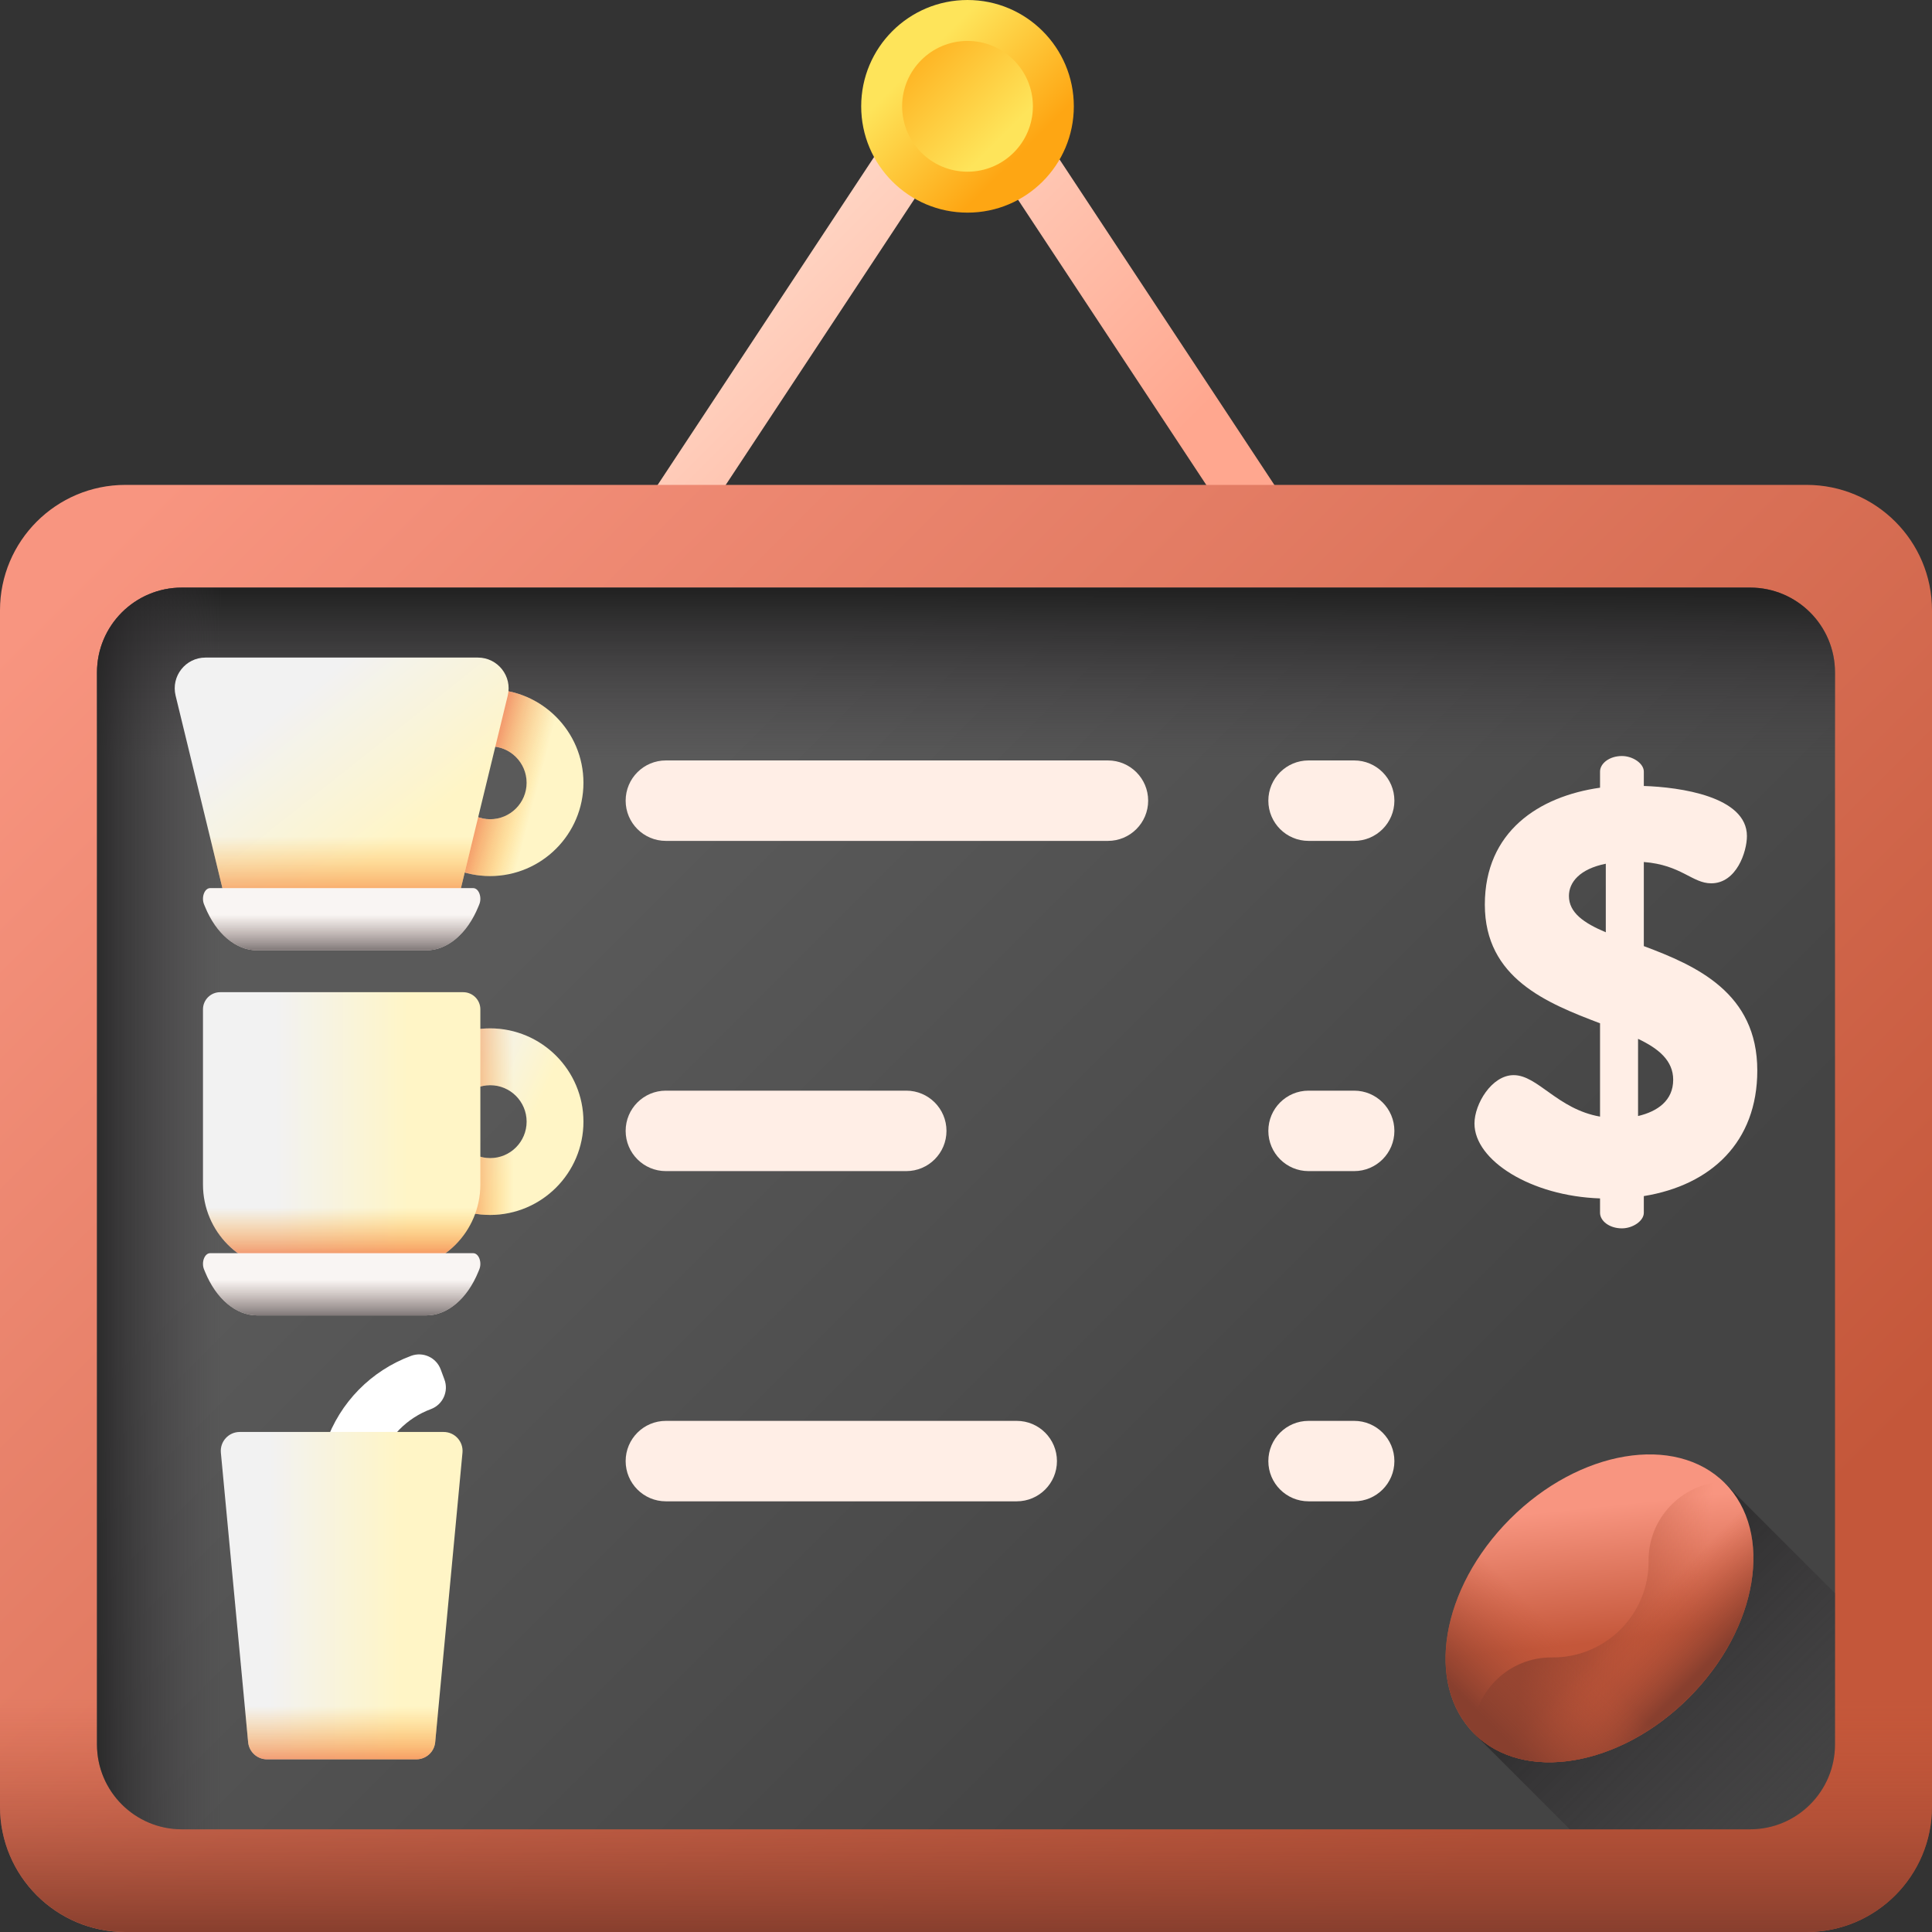 

<svg id="Capa_1" enable-background="new 0 0 510 510" height="512" viewBox="0 0 510 510" width="512" xmlns="http://www.w3.org/2000/svg" xmlns:xlink="http://www.w3.org/1999/xlink"><rect x="0" y="0" width="510" height="510" fill="#333333" stroke="none"/><linearGradient id="SVGID_1_" gradientUnits="userSpaceOnUse" x1="158.398" x2="253.732" y1="76.935" y2="172.268"><stop offset="0" stop-color="#ffdfcf"/><stop offset="1" stop-color="#ffa78f"/></linearGradient><linearGradient id="lg1"><stop offset="0" stop-color="#f89580"/><stop offset="1" stop-color="#c4573a"/></linearGradient><linearGradient id="SVGID_00000056388187222373385830000004389468455196271242_" gradientUnits="userSpaceOnUse" x1="53.5" x2="407.614" xlink:href="#lg1" y1="117.5" y2="471.614"/><linearGradient id="lg2"><stop offset="0" stop-color="#c4573a" stop-opacity="0"/><stop offset="1" stop-color="#883f2e"/></linearGradient><linearGradient id="SVGID_00000087385052554050201680000017037807297448372107_" gradientUnits="userSpaceOnUse" x1="255" x2="255" xlink:href="#lg2" y1="448" y2="510.032"/><linearGradient id="SVGID_00000033352487123432868950000015081813786961178301_" gradientUnits="userSpaceOnUse" x1="160.35" x2="353.861" y1="224.35" y2="417.861"><stop offset="0" stop-color="#5a5a5a"/><stop offset="1" stop-color="#444"/></linearGradient><linearGradient id="lg3"><stop offset="0" stop-color="#433f43" stop-opacity="0"/><stop offset="1" stop-color="#1a1a1a"/></linearGradient><linearGradient id="SVGID_00000123400903133109518880000004269724417070260373_" gradientUnits="userSpaceOnUse" x1="482.165" x2="401.109" xlink:href="#lg3" y1="484.502" y2="403.446"/><linearGradient id="SVGID_00000178903571911066061530000016309839325711757453_" gradientUnits="userSpaceOnUse" x1="419.419" x2="423.157" xlink:href="#lg1" y1="397.902" y2="433.41"/><linearGradient id="SVGID_00000171694543076424897280000009206197928583727263_" gradientTransform="matrix(.707 .707 -.707 .707 -1982.17 -137.113)" gradientUnits="userSpaceOnUse" x1="2120.189" x2="2084.797" xlink:href="#lg2" y1="-1318.406" y2="-1288.971"/><linearGradient id="SVGID_00000014622633181810647150000003823726264232162219_" gradientTransform="matrix(.707 .707 -.707 .707 -1982.17 -137.113)" gradientUnits="userSpaceOnUse" x1="2105.739" x2="2128.176" xlink:href="#lg2" y1="-1303" y2="-1303"/><linearGradient id="SVGID_00000138555040439319123980000011777208527051237268_" gradientTransform="matrix(.707 .707 -.707 .707 -1982.17 -137.113)" gradientUnits="userSpaceOnUse" x1="2097.329" x2="2097.329" xlink:href="#lg2" y1="-1291.086" y2="-1261.227"/><linearGradient id="SVGID_00000126324380680131428460000009471490820707099799_" gradientUnits="userSpaceOnUse" x1="255" x2="255" xlink:href="#lg3" y1="200.667" y2="151.959"/><linearGradient id="SVGID_00000095315539923171257940000009419021387193984156_" gradientUnits="userSpaceOnUse" x1="58.667" x2="17.995" xlink:href="#lg3" y1="319" y2="319"/><linearGradient id="lg4"><stop offset="0" stop-color="#f2f2f2"/><stop offset="1" stop-color="#fff5c6"/></linearGradient><linearGradient id="SVGID_00000146458230685478683810000018066300482176699286_" gradientUnits="userSpaceOnUse" x1="118.902" x2="138.402" xlink:href="#lg4" y1="291.382" y2="300.132"/><linearGradient id="lg5"><stop offset="0" stop-color="#fea613" stop-opacity="0"/><stop offset=".183" stop-color="#fc9b19" stop-opacity=".183"/><stop offset=".509" stop-color="#f57d28" stop-opacity=".509"/><stop offset=".936" stop-color="#eb4c40" stop-opacity=".936"/><stop offset="1" stop-color="#e94444"/></linearGradient><linearGradient id="SVGID_00000007421808517845401280000016875175102529037966_" gradientUnits="userSpaceOnUse" x1="135.516" x2="115.516" xlink:href="#lg5" y1="296.089" y2="296.089"/><linearGradient id="SVGID_00000055696279218764715300000012427990705178064809_" gradientUnits="userSpaceOnUse" x1="72.727" x2="108.462" xlink:href="#lg4" y1="298.525" y2="298.525"/><linearGradient id="SVGID_00000114071037474331360180000013512586075717327783_" gradientUnits="userSpaceOnUse" x1="90.193" x2="90.193" xlink:href="#lg5" y1="318.808" y2="337.335"/><linearGradient id="lg6"><stop offset="0" stop-color="#f9f5f3"/><stop offset="1" stop-color="#efe2dd"/></linearGradient><linearGradient id="SVGID_00000072260402305642460730000010458600927094092478_" gradientUnits="userSpaceOnUse" x1="90.193" x2="90.193" xlink:href="#lg6" y1="337.634" y2="344.24"/><linearGradient id="lg7"><stop offset="0" stop-color="#9e9797" stop-opacity="0"/><stop offset=".311" stop-color="#979090" stop-opacity=".311"/><stop offset=".786" stop-color="#817a7a" stop-opacity=".786"/><stop offset="1" stop-color="#766e6e"/></linearGradient><linearGradient id="SVGID_00000020366758511528377580000012998737480818022283_" gradientUnits="userSpaceOnUse" x1="90.193" x2="90.193" xlink:href="#lg7" y1="337.951" y2="347.859"/><linearGradient id="SVGID_00000137813453749294358570000010445034442363164547_" gradientUnits="userSpaceOnUse" x1="118.902" x2="138.402" xlink:href="#lg4" y1="201.925" y2="210.675"/><linearGradient id="SVGID_00000114044003305102517990000009886850936776150962_" gradientUnits="userSpaceOnUse" x1="141.415" x2="121.415" xlink:href="#lg5" y1="209.788" y2="204.538"/><linearGradient id="SVGID_00000038372897860773631390000017561358756064777615_" gradientUnits="userSpaceOnUse" x1="78.17" x2="106.746" xlink:href="#lg4" y1="184.453" y2="220.524"/><linearGradient id="SVGID_00000014602243377887807540000011535735715616021689_" gradientUnits="userSpaceOnUse" x1="90.193" x2="90.193" xlink:href="#lg5" y1="220.886" y2="245.516"/><linearGradient id="SVGID_00000065061203481814513130000017861411654440224413_" gradientUnits="userSpaceOnUse" x1="90.193" x2="90.193" xlink:href="#lg6" y1="241.266" y2="247.871"/><linearGradient id="SVGID_00000122718629630881390700000012670041886144034977_" gradientUnits="userSpaceOnUse" x1="90.193" x2="90.193" xlink:href="#lg7" y1="241.582" y2="251.491"/><linearGradient id="SVGID_00000157309817160514591740000017241307035410074250_" gradientUnits="userSpaceOnUse" x1="71.114" x2="105.556" xlink:href="#lg4" y1="421.211" y2="421.211"/><linearGradient id="SVGID_00000062191864926960389320000007778771280237006250_" gradientUnits="userSpaceOnUse" x1="90.193" x2="90.193" xlink:href="#lg5" y1="450.398" y2="472.438"/><linearGradient id="lg8"><stop offset="0" stop-color="#fee45a"/><stop offset="1" stop-color="#fea613"/></linearGradient><linearGradient id="SVGID_00000023969065249461835570000007284097700786468781_" gradientUnits="userSpaceOnUse" x1="243" x2="268.686" xlink:href="#lg8" y1="15.667" y2="41.353"/><linearGradient id="SVGID_00000027562179843698873940000010624726033275534007_" gradientUnits="userSpaceOnUse" x1="264" x2="235.873" xlink:href="#lg8" y1="36.667" y2="8.54"/><g><path d="m378.448 212.834h-246.896c-2.76 0-5.296-1.516-6.604-3.946s-1.175-5.382.345-7.686l123.447-187.042c1.388-2.103 3.74-3.369 6.26-3.369s4.871 1.266 6.26 3.369l123.448 187.043c1.52 2.303 1.652 5.255.345 7.686s-3.845 3.945-6.605 3.945zm-232.96-15h219.024l-109.512-165.927z" fill="url(#SVGID_1_)"/><g><g><path d="m476.895 510h-443.79c-18.283 0-33.105-14.822-33.105-33.105v-315.79c0-18.283 14.822-33.105 33.105-33.105h443.79c18.283 0 33.105 14.822 33.105 33.105v315.79c0 18.283-14.822 33.105-33.105 33.105z" fill="url(#SVGID_00000056388187222373385830000004389468455196271242_)"/><path d="m0 371v105.895c0 18.283 14.822 33.105 33.105 33.105h443.79c18.283 0 33.105-14.822 33.105-33.105v-105.895z" fill="url(#SVGID_00000087385052554050201680000017037807297448372107_)"/><path d="m461.99 482.891h-413.98c-12.376 0-22.408-10.033-22.408-22.408v-282.966c0-12.376 10.033-22.408 22.408-22.408h413.98c12.376 0 22.408 10.033 22.408 22.408v282.966c0 12.376-10.033 22.408-22.408 22.408z" fill="url(#SVGID_00000033352487123432868950000015081813786961178301_)"/><g><path d="m455.302 391.486-66.153 66.153 25.252 25.252h47.589c12.376 0 22.408-10.033 22.408-22.408v-39.901z" fill="url(#SVGID_00000123400903133109518880000004269724417070260373_)"/><g><path d="m445.825 448.162c-18.268 18.268-43.642 22.511-56.676 9.477s-8.791-38.408 9.477-56.676 43.642-22.511 56.676-9.477 8.791 38.409-9.477 56.676z" fill="url(#SVGID_00000178903571911066061530000016309839325711757453_)"/><path d="m455.302 391.486c-.12-.12-.243-.235-.365-.352-11.053.518-19.848 9.693-19.752 20.895.121 14.129-11.364 25.614-25.493 25.493-11.202-.096-20.377 8.699-20.895 19.752.117.122.232.245.352.365 13.034 13.034 38.408 8.791 56.676-9.477 18.268-18.267 22.511-43.642 9.477-56.676z" fill="url(#SVGID_00000171694543076424897280000009206197928583727263_)"/><path d="m455.302 391.486c-.12-.12-.243-.235-.365-.352-11.053.518-19.848 9.693-19.752 20.895.121 14.129-11.364 25.614-25.493 25.493-11.202-.096-20.377 8.699-20.895 19.752.117.122.232.245.352.365 13.034 13.034 38.408 8.791 56.676-9.477 18.268-18.267 22.511-43.642 9.477-56.676z" fill="url(#SVGID_00000014622633181810647150000003823726264232162219_)"/><path d="m393.715 406.458c-14.014 17.576-16.336 39.411-4.565 51.181 11.77 11.77 33.605 9.449 51.181-4.565z" fill="url(#SVGID_00000138555040439319123980000011777208527051237268_)"/></g></g><g><path d="m461.99 155.109h-413.98c-12.376 0-22.408 10.033-22.408 22.408v90.086h458.796v-90.086c0-12.376-10.033-22.408-22.408-22.408z" fill="url(#SVGID_00000126324380680131428460000009471490820707099799_)"/><path d="m124.667 155.109h-76.657c-12.376 0-22.408 10.033-22.408 22.408v282.966c0 12.376 10.033 22.408 22.408 22.408h76.656v-327.782z" fill="url(#SVGID_00000095315539923171257940000009419021387193984156_)"/></g></g><g><g><g><g><path d="m129.391 320.714c-13.578 0-24.625-11.047-24.625-24.625s11.047-24.625 24.625-24.625 24.625 11.047 24.625 24.625-11.047 24.625-24.625 24.625zm0-34.25c-5.307 0-9.625 4.318-9.625 9.625s4.318 9.625 9.625 9.625 9.625-4.318 9.625-9.625-4.318-9.625-9.625-9.625z" fill="url(#SVGID_00000146458230685478683810000018066300482176699286_)"/><path d="m129.391 320.714c-13.578 0-24.625-11.047-24.625-24.625s11.047-24.625 24.625-24.625 24.625 11.047 24.625 24.625-11.047 24.625-24.625 24.625zm0-34.25c-5.307 0-9.625 4.318-9.625 9.625s4.318 9.625 9.625 9.625 9.625-4.318 9.625-9.625-4.318-9.625-9.625-9.625z" fill="url(#SVGID_00000007421808517845401280000016875175102529037966_)"/></g><g><path d="m104.355 335.135h-28.325c-12.398 0-22.448-10.05-22.448-22.448v-46.243c0-2.502 2.028-4.53 4.53-4.53h64.16c2.502 0 4.53 2.028 4.53 4.53v46.243c.001 12.398-10.049 22.448-22.447 22.448z" fill="url(#SVGID_00000055696279218764715300000012427990705178064809_)"/><path d="m53.582 306.293v6.395c0 12.398 10.05 22.448 22.448 22.448h28.325c12.398 0 22.448-10.05 22.448-22.448v-6.395z" fill="url(#SVGID_00000114071037474331360180000013512586075717327783_)"/></g><g><g><path d="m112.49 347.235h-44.595c-5.624 0-10.841-4.357-13.77-11.499l-.263-.641c-.77-1.878.138-4.287 1.617-4.287h69.425c1.479 0 2.388 2.409 1.618 4.287l-.263.641c-2.928 7.142-8.146 11.499-13.769 11.499z" fill="url(#SVGID_00000072260402305642460730000010458600927094092478_)"/><path d="m112.49 347.235h-44.595c-5.624 0-10.841-4.357-13.77-11.499l-.263-.641c-.77-1.878.138-4.287 1.617-4.287h69.425c1.479 0 2.388 2.409 1.618 4.287l-.263.641c-2.928 7.142-8.146 11.499-13.769 11.499z" fill="url(#SVGID_00000020366758511528377580000012998737480818022283_)"/></g></g></g><g><g><path d="m129.391 231.256c-13.578 0-24.625-11.047-24.625-24.625s11.047-24.625 24.625-24.625 24.625 11.047 24.625 24.625-11.047 24.625-24.625 24.625zm0-34.25c-5.307 0-9.625 4.318-9.625 9.625s4.318 9.625 9.625 9.625 9.625-4.318 9.625-9.625-4.318-9.625-9.625-9.625z" fill="url(#SVGID_00000137813453749294358570000010445034442363164547_)"/><path d="m129.391 231.256c-13.578 0-24.625-11.047-24.625-24.625s11.047-24.625 24.625-24.625 24.625 11.047 24.625 24.625-11.047 24.625-24.625 24.625zm0-34.25c-5.307 0-9.625 4.318-9.625 9.625s4.318 9.625 9.625 9.625 9.625-4.318 9.625-9.625-4.318-9.625-9.625-9.625z" fill="url(#SVGID_00000114044003305102517990000009886850936776150962_)"/></g><g><path d="m121.029 237.084h-61.673l-13.003-53.462c-1.243-5.112 2.629-10.039 7.89-10.039h71.899c5.261 0 9.133 4.927 7.89 10.039z" fill="url(#SVGID_00000038372897860773631390000017561358756064777615_)"/><path d="m51.949 206.631 7.407 30.453h61.673l7.407-30.453z" fill="url(#SVGID_00000014602243377887807540000011535735715616021689_)"/></g><g><path d="m112.49 250.866h-44.595c-5.624 0-10.841-4.357-13.77-11.499l-.263-.641c-.77-1.878.138-4.287 1.617-4.287h69.425c1.479 0 2.388 2.409 1.618 4.287l-.263.641c-2.928 7.142-8.146 11.499-13.769 11.499z" fill="url(#SVGID_00000065061203481814513130000017861411654440224413_)"/><path d="m112.49 250.866h-44.595c-5.624 0-10.841-4.357-13.77-11.499l-.263-.641c-.77-1.878.138-4.287 1.617-4.287h69.425c1.479 0 2.388 2.409 1.618 4.287l-.263.641c-2.928 7.142-8.146 11.499-13.769 11.499z" fill="url(#SVGID_00000122718629630881390700000012670041886144034977_)"/></g></g><g><path d="m90.863 412.523-14.164-4.938 9.312-26.708c3.719-10.664 11.923-19.035 22.509-22.967 3.145-1.168 6.642.435 7.81 3.58l.992 2.671c1.168 3.145-.435 6.642-3.58 7.811-6.36 2.362-11.335 7.438-13.568 13.844z" fill="#fff"/><g><path d="m109.904 464.417h-39.423c-2.581 0-4.737-1.963-4.979-4.532l-7.198-76.41c-.276-2.935 2.032-5.471 4.979-5.471h53.819c2.948 0 5.256 2.536 4.979 5.471l-7.198 76.41c-.241 2.568-2.398 4.532-4.979 4.532z" fill="url(#SVGID_00000157309817160514591740000017241307035410074250_)"/><path d="m63.559 439.267 1.942 20.617c.242 2.569 2.399 4.532 4.979 4.532h39.424c2.581 0 4.737-1.963 4.979-4.532l1.942-20.617z" fill="url(#SVGID_00000062191864926960389320000007778771280237006250_)"/></g></g></g><g fill="#ffeee6"><g><path d="m334.81 211.356c0-5.865 4.754-10.619 10.619-10.619h12.035c5.865 0 10.619 4.754 10.619 10.619s-4.754 10.619-10.619 10.619h-12.035c-5.865 0-10.619-4.754-10.619-10.619z"/><path d="m292.466 221.975h-116.69c-5.865 0-10.619-4.754-10.619-10.619s4.754-10.619 10.619-10.619h116.69c5.865 0 10.619 4.755 10.619 10.619 0 5.865-4.754 10.619-10.619 10.619z"/></g><g><path d="m334.81 298.525c0-5.865 4.754-10.619 10.619-10.619h12.035c5.865 0 10.619 4.754 10.619 10.619s-4.754 10.619-10.619 10.619h-12.035c-5.865 0-10.619-4.754-10.619-10.619z"/><path d="m239.229 309.144h-63.454c-5.865 0-10.619-4.754-10.619-10.619s4.754-10.619 10.619-10.619h63.454c5.865 0 10.619 4.755 10.619 10.619 0 5.865-4.754 10.619-10.619 10.619z"/></g><g><path d="m334.81 385.693c0-5.865 4.754-10.619 10.619-10.619h12.035c5.865 0 10.619 4.754 10.619 10.619s-4.754 10.619-10.619 10.619h-12.035c-5.865.001-10.619-4.754-10.619-10.619z"/><path d="m268.389 396.313h-92.614c-5.865 0-10.619-4.754-10.619-10.619s4.754-10.619 10.619-10.619h92.614c5.865 0 10.619 4.755 10.619 10.619 0 5.865-4.754 10.619-10.619 10.619z"/></g></g><g><path d="m422.37 316.35c-18.246-.608-33.148-10.036-33.148-19.768 0-5.17 4.562-12.772 10.34-12.772 6.386 0 11.556 8.971 22.808 10.948v-24.633c-13.989-5.322-30.411-11.861-30.411-31.324 0-19.311 14.293-28.586 30.411-30.867v-4.258c0-2.128 2.433-4.105 5.778-4.105 2.889 0 5.778 1.977 5.778 4.105v3.802c9.428.304 27.218 2.737 27.218 13.228 0 4.106-2.737 12.469-9.427 12.469-5.018 0-7.907-4.866-17.791-5.626v22.2c13.837 5.17 29.955 12.316 29.955 32.843 0 18.855-12.164 30.259-29.955 33.148v4.41c0 2.129-2.889 4.106-5.778 4.106-3.345 0-5.778-1.977-5.778-4.106zm1.52-70.25v-18.095c-6.842 1.369-9.732 4.866-9.732 8.515.001 4.411 3.954 7.147 9.732 9.58zm8.516 28.13v20.375c5.17-1.216 9.275-4.105 9.275-9.579-.001-5.018-3.802-8.211-9.275-10.796z" fill="#ffeee6"/></g></g></g><g><circle cx="255.398" cy="28.065" fill="url(#SVGID_00000023969065249461835570000007284097700786468781_)" r="28.065"/><circle cx="255.398" cy="28.065" fill="url(#SVGID_00000027562179843698873940000010624726033275534007_)" r="17.259"/></g></g></svg>